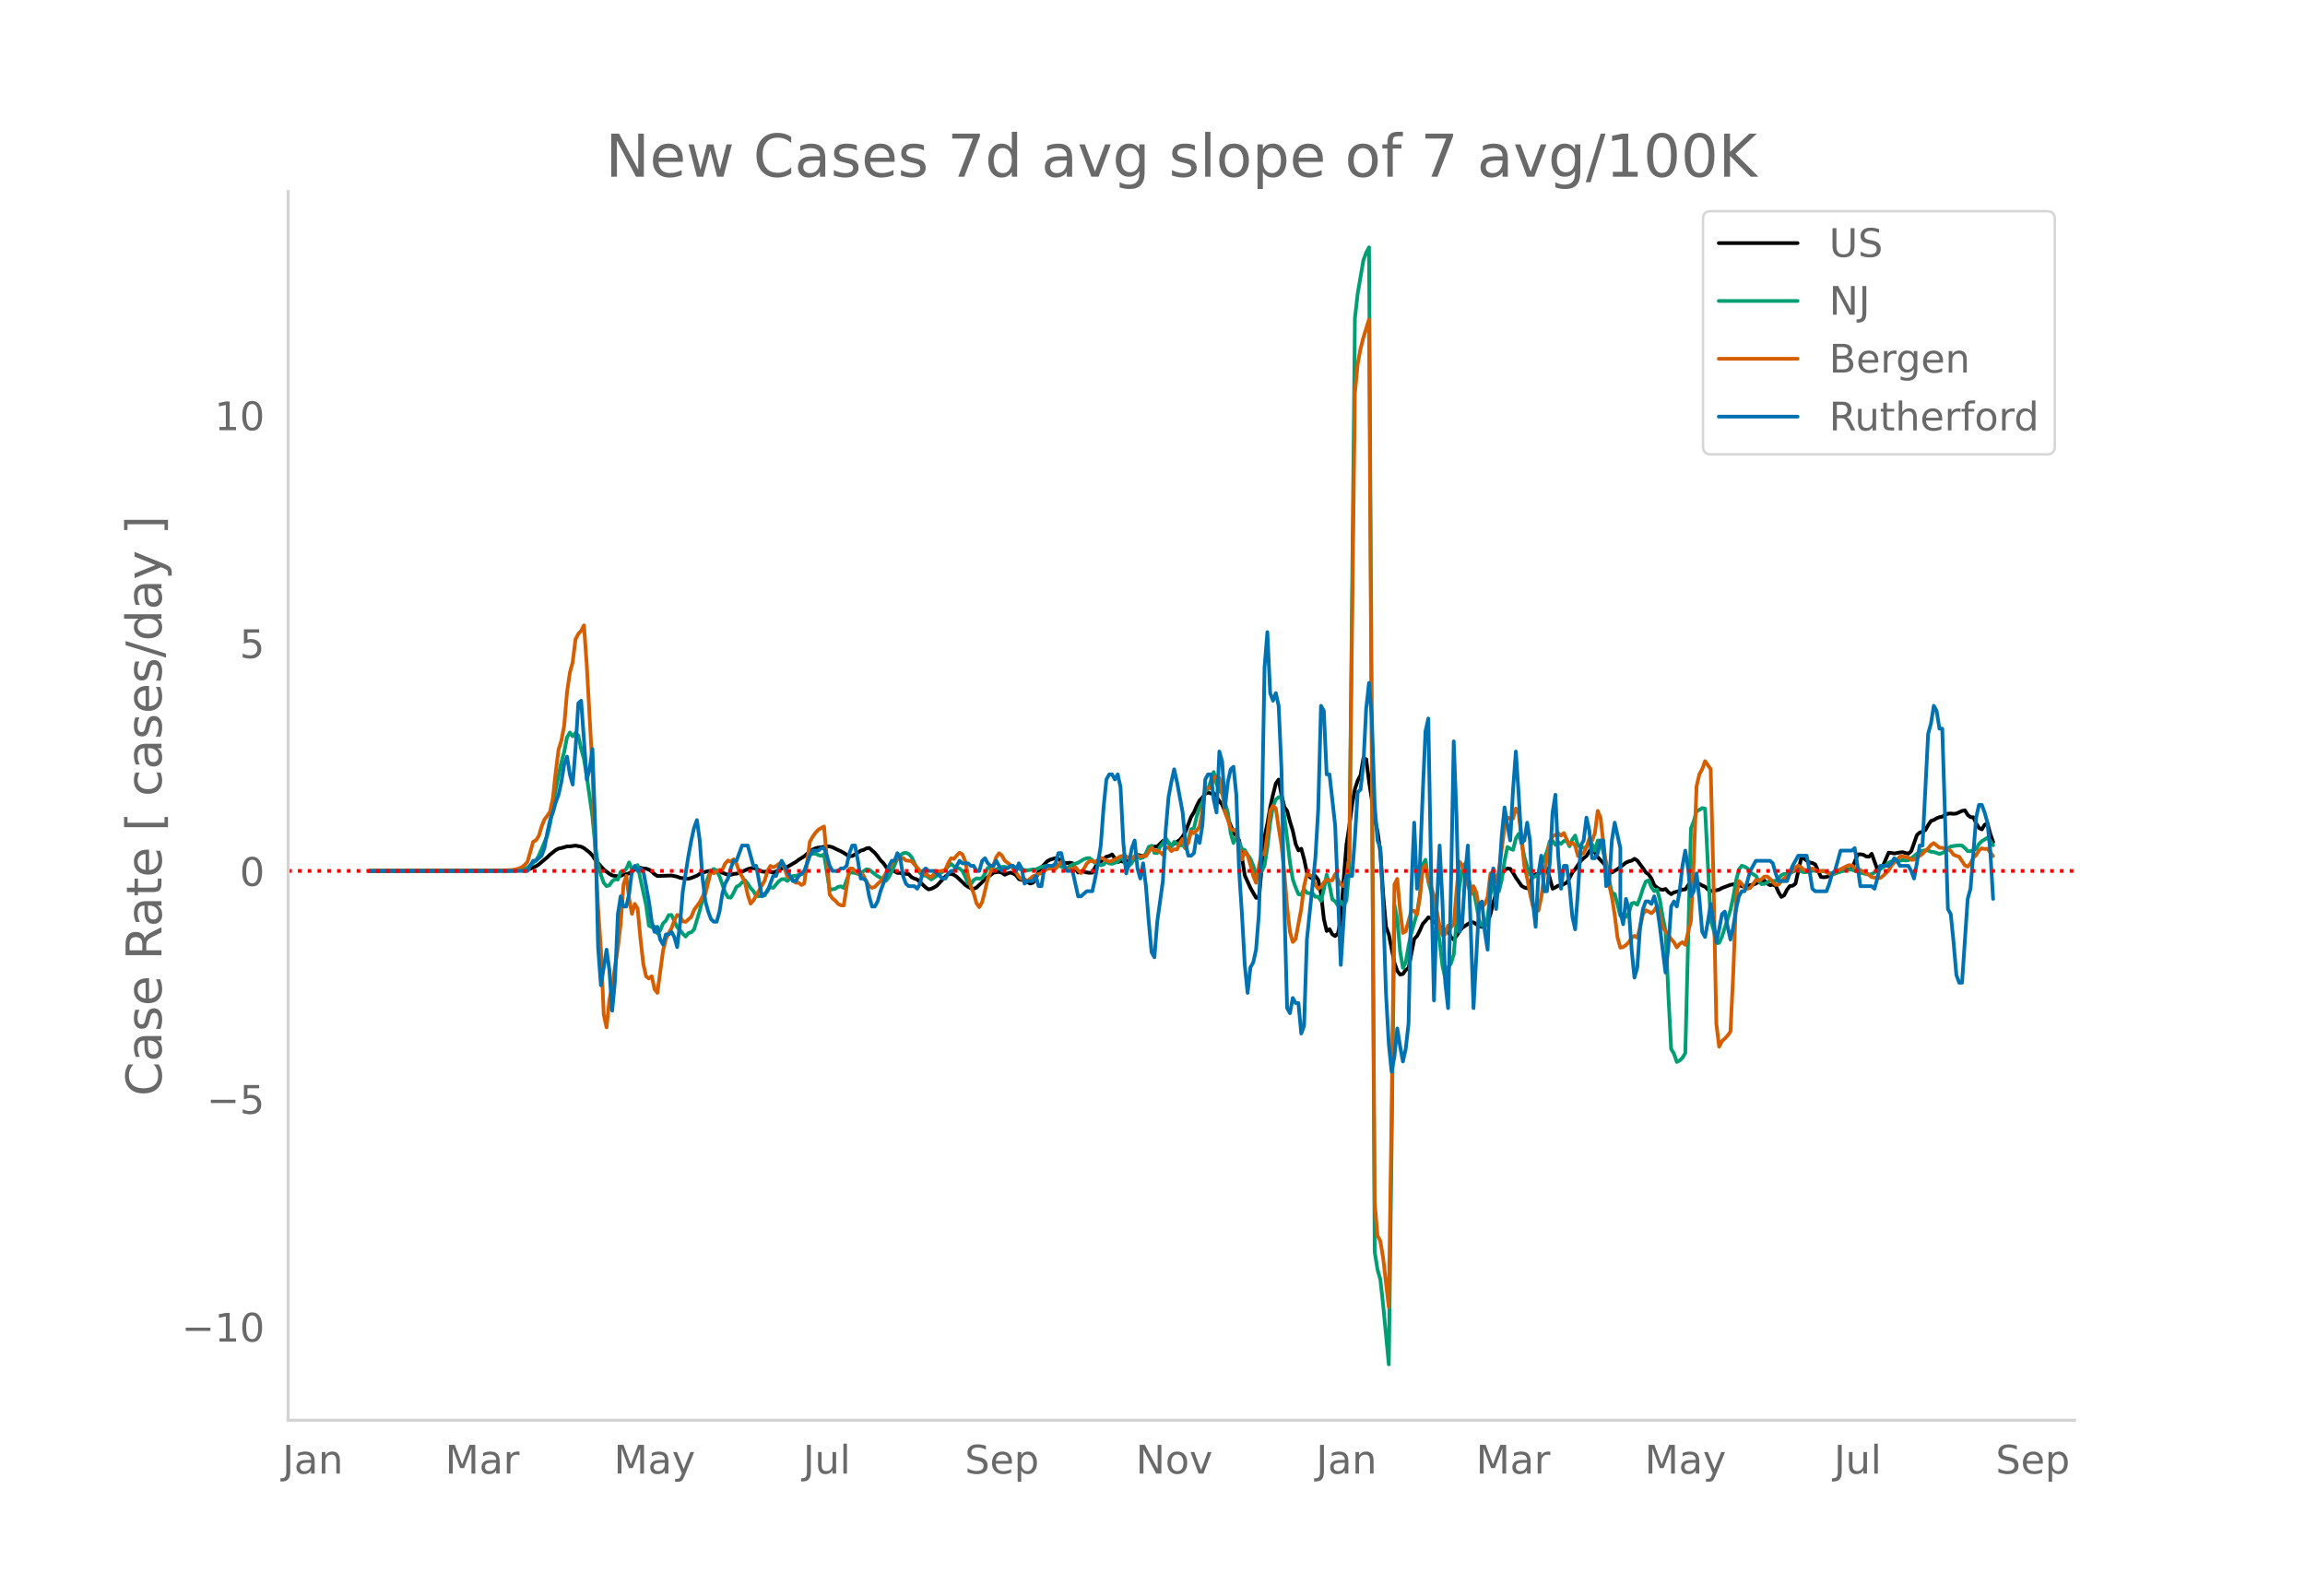 <svg height="864" viewBox="0 0 936 648" width="1248" xmlns="http://www.w3.org/2000/svg" xmlns:xlink="http://www.w3.org/1999/xlink"><defs><style>*{stroke-linecap:butt;stroke-linejoin:round}</style></defs><g id="figure_1"><path d="M0 648h936V0H0z" style="fill:#fff" id="patch_1"/><g id="axes_1"><path d="M117 576.72h725.4V77.76H117z" style="fill:none" id="patch_2"/><path clip-path="url(#p146f6f67d9)" d="m149.973 353.66 57.344-.134 5.734-.279 1.147-.165 1.147-.304 2.293-1.022 1.147-.722 3.441-2.917 1.147-1.11 2.294-1.803 1.147-.623 1.146-.21 2.294-.673 1.147.008 2.294-.334 2.294.452 1.146.566 2.294 1.772 1.147 1.24 1.147 1.798 3.44 3.867 2.294 1.778 1.147.644 2.294.364 1.147-.197 1.147-.532 1.147-.176 1.146-.335 1.147-.716 1.147-.951 1.147-.722 1.147.15 1.147.318 1.147.043 1.147.383 1.146.782 1.147 1.09 1.147.744 5.735-.216 2.293.468 1.147.48 2.294.307 1.147.055 1.147-.304 2.294-.933 1.146-.752 1.147-.497 2.294-.63 2.294.113 1.147-.123 1.147.265 3.44 1.32 1.147-.069 1.147-.328 1.147-.121 1.147-.294 3.44-1.55 1.147-.33 1.147-.08 1.147.266 2.294 1.12 1.147.13 1.146-.236 2.294.493 2.294-.826 1.147-.786 1.147-.46 1.147-.185 3.44-2.007 1.147-.873 2.294-1.447 2.294-1.979 1.146-.744 1.147-.544 1.147-.263 1.147-.105 2.294-.445 1.147.103 1.147.324 2.293 1.123 1.147.509 1.147.64 1.147.781 1.147.61 1.147-.14 1.147-.621 2.293-1.523 1.147-.3 1.147-.627 1.147-.177 2.294 2.008 1.147 1.41 1.147 1.598 1.146 1.112 1.147 1.667 1.147 1.24 1.147-.143 2.294 1.236 1.147.05 1.147.356 1.146-.015 1.147.139 1.147 1.226 1.147.554 1.147.366 3.44 3.244 1.147.798 1.147-.28 1.147-.545 1.147-.719 2.294-2.517 1.147-1.242 1.147-.82 1.146-.192 1.147.4 1.147.769 3.44 3.303 1.148.768 1.147.575 1.147.27 1.146-.523 2.294-2.2 1.147-1.22 3.44-2.593 1.148-.236 1.146-.122 1.147.36 1.147.805 1.147-.53 1.147-.348 1.147.372 1.147.686 1.147 1.575 1.146.358 1.147-.268 1.147 1.105 1.147.625 1.147-.345 1.147-1.715 1.147-2.786 1.147-1.75 2.293-2.421 1.147-.674 2.294-.664 1.147.332 1.147.906 1.147.633 1.146.172 1.147-.147 1.147.224 1.147 2.17 1.147 1.584 1.147-.365 1.147.026 1.147.309 1.146.143 1.147-.059 2.294-4.313 1.147-.19 1.147-1.105 1.147-.87 1.147-.298 1.147-.618 2.293 3.14 1.147-.474 1.147.294 2.294-.488 1.147.54 2.293-2.975 1.147.448 1.147.095 1.147-.238 1.147-1.613 1.147-1.924 2.294.007 2.293-2.294 1.147-.316 1.147 1.176 1.147 1.01 3.44-2.302 1.147-1.363 1.147-1.93 2.294-6.058 1.147-1.83 1.147-2.669 1.147-2.18 1.147-1.165 1.146-1.572 1.147-.409 1.147.35 1.147-.129 1.147 1.484 1.147 1.775 1.147 1.371 4.587 11.326 2.294 3.19 2.294 14.28 2.293 5.036 2.294 4.038 1.147-.14 2.294-24.7 1.147-5.372 1.147-6.634 1.147-5.137 1.146-4.485 1.147-1.558 1.147 6.288 1.147 4.813 1.147 1.66 1.147 4.371 1.147 3.682 1.147 5.325 1.146 2.617 1.147-.666 1.147 4.227 1.147 5.404 1.147 1.844 1.147.71 1.147-1.111 1.147 1.56 1.146 5.688 1.147 10.219 1.147 4.853 1.147-.752 1.147 2.109 1.147.704 1.147-1.103 1.147-5.75 1.146-16.011 1.147-14.29 1.147-7.44 1.147-8.792 1.147-6.325 1.147-3.476 1.147-2.165 1.147-6.847 1.146.416 1.147 9.068 2.294 14.894 1.147 5.332 1.147 8.272 1.147 17.523 1.147 12.916 1.146 3.15 2.294 11.624 1.147 3.175 1.147 1.463 1.147-.254 1.147-1.615 1.147-.762 2.293-11.838 1.147-1.2 1.147-2.234 1.147-2.651 1.147-1.237 1.147-1.42 1.147.323 1.147 1.682 1.146.285 2.294 2.675 1.147.167 1.147.309 1.147 2.576 1.147 1.015 1.147-1.548 1.146-1.779 1.147-1.483 3.44-2.275 1.148.105 2.294 1.498 1.146.322 1.147-.783 1.147-1.166 1.147-3.268 1.147-4.668 3.44-11.433 1.147-1.714 1.147-.703 1.147.152 1.147 1.646 1.147 1.913 2.294 3.332 1.147.69 1.146.322 1.147-1.957 1.147-3.056 1.147-.673 1.147-.28 1.147-.966 1.147-.584 1.147-.45 1.147 3.82 1.146 4.302 1.147-.548 1.147-.698 1.147-.055 2.294-1.154 1.147-1.91 1.147-2.213 1.146-1.37 2.294-3.383 1.147-1.083 1.147-.893 1.147-1.875 1.147-1.25 1.147 1.706 1.146 1.928 2.294 2.473 1.147 1.2 1.147 1.62 1.147.916 2.294-1.362 2.293-1.736 1.147-.923 1.147-.479 1.147-.293 1.147-.755 1.147.721 2.293 3.105 1.147 1.683 1.147.848 1.147 1.648 1.147 2.737 1.147.955 1.147.692 1.147.222 1.146-.359 1.147 1.293 1.147.812 1.147-.732 1.147-.252 2.294-.869 1.147-.088 1.147-1.69 1.146-1.368 2.294.452 1.147.402 1.147.64 1.147.503 1.147 1.112 1.147.69 1.146-.28 1.147-.086 1.147-.296 1.147-.632 3.44-1.304 2.294-.36 1.147.289 1.147.666 1.147.176 2.294-.676 1.147-.14 1.147-.474 1.146-.687 1.147-.515 1.147.01 1.147 1.19 1.147.678 1.147-.209 1.147.433 1.147 2.615 1.146 1.92 1.147-.636 1.147-2.272 1.147-1.493 1.147-.128 1.147-.86 2.294-10.197 1.146-.05 1.147.942 1.147.702 1.147.23 1.147.575 2.294 5.084 1.147.109 1.147-.098 2.293-.997 2.294-1.41 1.147-.362 2.294-.253 1.147-.06 1.146-.254 2.294-5.814 1.147-.069 1.147.184 1.147.682 1.147.131 1.147-1.19 2.293 6.344 1.147-.92 1.147-.595 2.294-5.284 1.147.106 1.147.224 2.293-.426 1.147-.103 1.147.353 1.147.217 1.147-.985 2.294-6.516 1.146-1.059 1.147-.332 1.147-.658 1.147-2.052 1.147-1.67 1.147-.388 1.147-.695 1.147-.445 1.146-.185 1.147-.773 1.147-.459 1.147-.057 1.147.11 1.147-.113 2.294-1.081 1.146-.204 1.147 1.857 1.147.912 1.147.063 1.147 2.507 1.147 1.804 1.147.583 1.147-1.89 1.147-.501 1.146 4.266 1.147 3.316h0" style="fill:none;stroke:#000;stroke-linecap:round;stroke-width:1.5" id="line2d_1"/><path clip-path="url(#p146f6f67d9)" d="m149.973 353.656 57.344-.097 3.44-.228 1.147-.185 1.147-.323 1.147-.485 3.44-2.912 1.147-1.964 3.441-8.102 1.147-4.85 1.147-7.466 1.147-6.573 2.293-10.99 1.147-4.163 1.147-5.855 1.147-2.039 1.147 1.567 1.147-1.358 1.147 1.05 1.147 5.42 1.146 4.142 1.147 7.086 2.294 16.33 1.147 12.11 1.147 7.222 1.147 4.224 1.147 3.27 1.146 1.337 1.147-.351 1.147-1.648 1.147-.827 1.147.17 1.147-3.159 1.147-.104 1.147-1.092 1.146-2.609 1.147 2.96 2.294-1.889 1.147 5.685 2.294 10.579 1.147 8.323 1.146.635 1.147-.212 1.147 2.755 1.147-1.293 1.147-2.761 1.147-1.123 1.147-2.236 1.147-.092 2.293 4.962 1.147 1.231 1.147 1.422 1.147 1.172 1.147-1.431 1.147-.304 1.147-1.17 2.293-7.672 1.147-4.477 1.147-5.848 1.147-3.357 1.147-2.538 1.147-.664 1.147.734 1.147 2.236 2.293 6.603 1.147 1.926 1.147.168 1.147-1.943 1.147-2.466 1.147-.604 1.147-1.188 1.146-.931 1.147 1.399 1.147 1.794 1.147 1.256 1.147 1.997 1.147.06 2.294-.27 1.146-2.341 1.147-1.06 1.147.307 2.294-2.683 1.147-.81 1.147-.11 1.147.795 1.146-.904 1.147-1.088 1.147-.085 2.294-.687 1.147-.268 2.294-7.976 2.293-.075 1.147.564 1.147.327 1.147-.642 2.294 14.335 1.147-.106 1.147-.234 1.146-.768 1.147-.208 1.147.672 2.294-6.208 1.147-.025 1.147.11 1.147.413 1.146-.32 2.294-1.57 1.147.189 2.294 1.777 1.147.849 1.147.605 1.146.891 1.147.353 1.147-1.58 1.147-2.198 2.294-5.193 1.147-1.282 1.147-.927 1.146-.19 1.147.496 1.147 1.212 2.294 4.864 1.147 1.639 1.147 1.06 1.147-.054 1.146.752 1.147.89 2.294-1.564 3.44-2.404 1.148-1.386 1.146-.96 1.147.943 1.147.625 1.147.3 1.147.945 1.147 2.3 1.147 2.824 1.147.317 1.147-1.716 1.146-.69 1.147.12 1.147-.278 1.147-1.722 1.147-2.362 1.147.176 1.147.9 3.44-1.486 1.147-.04 1.147.24 1.147-.381 1.147-.07 2.294 1.033 1.146.28 2.294.356 2.294-.417 1.147.032 2.294-1.027 2.293-.48 1.147.263 1.147-.123 1.147-.48 1.147.24 2.294.86 1.146.218 2.294-1.47 2.294-.737 2.294-1.401 1.147-.396 1.146-.082 1.147.869 1.147 1.131 1.147.153 1.147.757 1.147-.287 1.147-1.206 1.147.738 1.147.177 2.293-.84 1.147-1.733 1.147.812 1.147 2.532 1.147.058 1.147-1.174 1.147-2.474 1.146-.863 1.147 1.483 1.147-.38 1.147-1.718 1.147-2.54 1.147-.5 1.147 2.91 1.147.086 1.146-2.569 1.147-1.585 1.147-1.899 2.294 3.372 1.147-1.888 2.294 1.494 1.146-.333 1.147 1.535 1.147-3.485 1.147-4.339 1.147-.412 1.147-4.92 1.147-3.454 1.147-2.056 1.146-4.61 1.147-.773 2.294-7 1.147 4.747 1.147 2.842 1.147 1.006 2.293 7.842 1.147 8.355 1.147 4.027 1.147-2.554 1.147 2.092 1.147 2.94 1.147.338 1.147 2.005 1.146 1.578 1.147 2.789 1.147 3.552 2.294-1.252 1.147-2.398 1.147-7.415 1.147-10.011 1.147-6.556 1.146-2.77 1.147-.968 1.147.164 1.147 7.598 1.147 8.901 1.147 9.934 1.147 6.814 1.147 3.227 1.146 2.768 1.147.242 1.147-2.268 1.147 1.5 1.147.145 1.147-.074 1.147 1.52 1.147-.036 1.146 1.735 1.147-4.745 1.147-5.9 1.147 4.292 1.147 5.69 1.147.814 1.147 1.662 1.147-1.582 1.146 1.659 1.147-2.086 1.147-12.562 2.294-223.875 1.147-10.157 2.294-13.364 1.146-3.118 1.147-2.156 2.294 407.887 1.147 7.213 1.147 3.992 1.147 10.515 2.293 23.993 1.147-88.83 1.147-97.771 1.147 5.837 1.147 13.015 1.147 6.73 1.147-2.236 1.147-6.817 1.147-5.145 2.293-8.078 1.147-7.552 1.147-12.102 1.147-1.973 1.147 8.807 1.147 4.333 1.147 5.725 1.146 7.749 1.147 6.43 1.147 9.99 1.147 5.175 1.147-4.545 1.147-1.493 1.147-3.671 2.293-27.622 1.147-6.56 1.147-2.707 2.294 9.71 1.147 1.132 1.147 5.721 1.147 6.52 1.146 1.992 1.147.672 1.147-4.041 1.147-9.359 1.147-3.92 1.147 2.681 1.147.108 1.147-4.651 1.146-7.749 1.147-5.595 1.147.69 1.147.458 1.147-4.614 1.147-1.877 1.147 3.561 1.147 5.664 1.146 4.037 1.147 3.193 1.147 1.205 1.147-.461 1.147-1.093 1.147-3.597 2.294-5.24 1.147-4.273 1.146-.221 1.147 1.685 1.147-1.041 1.147.648 1.147-1.18 1.147-.074 1.147 2.228 1.147-2.783 1.146-1.577 1.147 4.122 1.147.33 1.147.54 1.147-.116 1.147-3.146 1.147 1.86 1.147 2.61 1.146-4.209 1.147.181 1.147 4.794 1.147 4.143 1.147 6.87 1.147 5.295 1.147.489 1.147 4.122 1.146 4.69 1.147-.232 1.147.712 1.147-1.541 1.147-3.908 1.147-.323 1.147.827 1.147-2.946 1.146-3.6 1.147-2.859 1.147-.506 1.147 2.753 1.147 1.631 1.147-.672 1.147 4.271 1.147 6.797 1.146 5.695 1.147 25.749 1.147 22.311 1.147 1.863 1.147 3.346 1.147-.579 1.147-1.094 1.147-1.922 2.293-91.214 1.147-2.928 1.147-4.117 1.147-.515 1.147-.727 1.147.23 2.294 45.332 1.146 3.793 1.147 5.56 1.147-.196 1.147-2.511 3.44-10.83 1.148-5.374 1.146-6.63 1.147-4.446 1.147-1.507 1.147.344 1.147.723 1.147 1.663 2.294 1.39 1.146 2.158 1.147 1.212 1.147-.124 1.147-.54 1.147-.778 2.294.143 1.147-.993 1.146-1.359 1.147-.518 1.147.14 1.147-.391 1.147-.64 1.147-.44 1.147-.272 1.147.548 1.146.377 2.294-.162 1.147-.436 1.147-.049 1.147.328 1.147-.168 1.147-.015 3.44 1.159 1.147-.052 1.147-.486 3.44-.989 1.148-.225 1.146.102 1.147.31 2.294.868 3.44.763 1.148-.213 2.293-1.322 1.147-.627 2.294-1.65 1.147-.995 1.147-.578 2.293-.013 2.294-.46 1.147.124 1.147-.115 1.147-.718 3.44-2.836 2.294-.493 1.147.1 1.147.518 1.147.115 2.294.787 1.146-.368 1.147-.663 1.147-1.13 1.147-.884 2.294-.353 1.147-.112 1.147.117 1.146.988 1.147 1.227 1.147.062 1.147-.368 1.147-.574 1.147-1.996 1.147-1.131 2.294-1.403 1.146 1.252 1.147 1.832h0" style="fill:none;stroke:#009e73;stroke-linecap:round;stroke-width:1.5" id="line2d_2"/><path clip-path="url(#p146f6f67d9)" d="m149.973 353.656 50.462-.1 4.588-.143 3.44-.162 2.294-.587 1.147-.527 1.147-.931 1.147-1.236 2.294-8.143 1.146-.607 1.147-1.742 1.147-3.829 1.147-2.896 1.147-1.459 1.147-1.721 1.147-5.55 1.147-10.533 1.147-9.095 1.146-3.646 1.147-6.158 1.147-13.45 1.147-7.96 1.147-4.233 1.147-9.358 1.147-2.188 1.147-1.236 1.146-2.228 1.147 16.245 2.294 41.91 1.147 33.846 1.147 22.727 1.147 16.812 1.147 26.535 1.146 5.185 1.147-11.201 1.147-5.651 2.294-15.435 1.147-9.925 1.147-15.78 1.147-3.544 1.146 9.378 1.147 6.057 1.147-4.052 1.147 1.904 1.147 12.154 1.147 10.25 1.147 5.104 1.147.89 1.146-.91 1.147 5.266 1.147 1.478 2.294-17.095 1.147-4.639 1.147-2.512 1.147-1.985 1.146-3.16 1.147-2.268 1.147.527 1.147 2.066 1.147.243 2.294-2.046 1.147-2.836 2.293-3.12 1.147-2.268 1.147-1.073 2.294-9.44 1.147 1.054 1.147-.79 1.147-.628 1.146.02 1.147-2.552 1.147-1.256 1.147.506 1.147-.992 1.147 1.762 1.147 3.282 1.147 1.944 1.146 2.248 1.147 5.145 1.147 3.606 1.147-1.276 4.588-8.102 1.146-3.87 1.147-2.065 1.147.587 1.147-.527 1.147-.85 1.147-.446 1.147 2.107 1.147 3.423 1.146.527 1.147.83 1.147 1.175 1.147-.02 1.147.931 1.147-.587 2.294-16.995 1.146-2.025 1.147-1.6 1.147-1.236 2.294-1.296 1.147 12.66 1.147 14.908 1.147 1.64 1.147.892 1.146 1.336 1.147.568 1.147.06 2.294-14.887 1.147-.163 1.147 1.054 1.147.85 1.146-.06 1.147 1.053 1.147 2.512 1.147 1.782 1.147.71 1.147-.386 1.147-1.215 1.147-1.033 1.146-1.479 1.147-2.106 1.147-1.844 2.294-3.18 1.147-.445 1.147-.142 1.147-.304 1.146 1.013 2.294.263 4.588 5.287 1.147-.122 1.146.892 1.147.465 1.147-1.336 1.147-.932 2.294-.345 1.147-.486 1.147-2.633 1.146-1.985 1.147.284 1.147-1.357 1.147-1.135 1.147.669 1.147 2.754 1.147 5.834 1.147 4.517 1.147 2.633 1.146 4.132 1.147 1.56 1.147-2.046 1.147-4.497 1.147-5.003 2.294-5.428 1.147-3.342 1.146-1.58 1.147.952 1.147 2.046 2.294 1.742 1.147 1.742 1.147 1.276 1.147 1.843 1.146.87 1.147.203 1.147.628 2.294-1.964 1.147-.365 1.147-.587 1.147-.243 2.293-1.803 2.294-.203 1.147.142 2.294-2.816 2.293 2.877 1.147.324 1.147-.365 1.147-.648 1.147 1.337 1.147 1.094 1.147-1.742 1.147-2.066 1.146-1.074h1.147l1.147.365 2.294-1.742 1.147.445 1.147.73 1.147.384 1.147-.303 2.293-1.155 1.147-.668 1.147-.203 1.147.182 1.147.79 1.147.284 1.147-1.215h1.146l1.147.303 1.147-.344 1.147.162 1.147-1.944 1.147-1.459 1.147 1.175 1.147-.081 1.146.648 1.147 1.053 1.147-2.775 1.147-.222 1.147 1.539 1.147-.75 1.147.061 1.147-2.592 1.146-1.702 1.147 3.646 1.147-2.066 1.147-4.618 1.147.729 1.147-1.074 1.147-1.62 1.147-6.421 1.146-9.52 1.147.263 1.147.122 1.147-4.193 1.147-.588 1.147.628 1.147 5.348 1.147 8.487 1.146 2.977 1.147 3.788 1.147.648 1.147-.263 1.147 6.907 1.147 5.186 1.147-3.2 1.147 1.437 1.146 3.95 1.147 4.457 1.147 2.815 1.147-6.684 1.147-5.368 1.147.608 1.147-8.001 1.147-9.763 1.147-2.006 1.146.993 1.147 7.88 1.147 7.048 1.147 11.262 1.147 13.794 1.147 10.189 1.147 4.091 1.147-1.195 2.293-12.194 1.147-9.236 1.147-4.922 1.147.385 1.147.648 1.147 3.423 1.147 1.499 1.146-.77 1.147-1.762 1.147-1.215 1.147.405 1.147-.122 1.147-2.511 2.294 4.294 1.146.587 1.147-3.605 1.147-8.265 2.294-188.214 1.147-12.052 1.147-6.037 1.147-4.517 2.293-7.393 2.294 358.382 1.147 13.632 1.147 2.167 1.147 6.907 2.293 19.912 1.147-78.713 1.147-92.832 1.147-2.309 1.147 12.74 1.147 9.217 1.147-.648 2.294-8.426 1.146.141 1.147 1.439 1.147-6.705 1.147-11.708 1.147-1.701 1.147 6.42 1.147 2.432 1.147 3.727 2.293 12.274 1.147 3.667 1.147-.426 1.147-3.443 1.147.668 1.147-1.235 1.147-13.51 1.146-11.931 1.147 1.458 1.147 3.727 2.294 8.143 1.147-3.363 1.147 2.553 1.147 6.522 1.146-.75 1.147-.992 1.147-2.836 1.147-9.58 1.147-.831 1.147 4.193 1.147-4.538 2.293-17.642 1.147-4.031 1.147.608 1.147-.102 1.147-4.091 1.147 1.884 1.147 9.864 1.147 11.627 1.146 4.76 1.147 6.32 1.147 5.063 1.147 1.904 1.147.02 1.147-5.367 1.147-8.953 1.147-7.373 1.147-5.47 1.146-3.017 2.294-1.236 1.147.973 1.147-1.054 1.147 2.552 1.147 2.168 1.147-.83 1.146 1.194 1.147 4.254 2.294-1.215 1.147-2.33 1.147-3.463 1.147.75 1.147-3.1 1.146-8.973 1.147 2.795 1.147 10.513 1.147 8.993 1.147 7.637 1.147 4.84 1.147 7.394 1.147 9.216 1.146 4.132 1.147-.202 1.147-.851 1.147-1.134 1.147-1.783 1.147-.79 1.147.73 1.147-4.214 1.146-5.307 1.147-1.64 1.147.547 1.147.688 1.147-1.033 1.147-1.944 1.147 3.646 1.147 5.205 1.146 1.378 2.294 3.22 1.147 1.297 1.147 2.106 1.147-1.438 1.147-.668 1.147 1.053 1.147-5.246 1.146-4.477 1.147-24.468 1.147-30.181 1.147-4.922 1.147-2.046 1.147-3.241 2.294 3.22 1.146 45.798 1.147 57.628 1.147 9.297 1.147-2.289 1.147-.993 1.147-1.276 1.147-1.54 1.147-23.941 1.146-30.343 1.147-6.907 1.147 1.134 1.147 1.438 1.147.567 1.147-.303 2.294-3.16 1.146.06 1.147-.384 1.147-1.135 1.147-.04 1.147.932 1.147 1.397 1.147 1.094 1.147-.121 1.146-1.358 1.147-1.174 1.147-.83 1.147-.993 2.294-2.573 1.147-.83 1.147.729 1.146 1.013 1.147.08 1.147-.364 1.147-.243 1.147.486 1.147.628 2.294-.182 1.147.506 1.146.77 1.147.202 1.147-.952 1.147-.729 1.147-.405 2.294-1.195 1.147-.486 1.146.101 1.147 1.053 1.147.649 1.147.141 2.294 1.317 1.147.648 1.147.932 1.146.223 1.147-.02 1.147.202 1.147-.85 2.294-2.229 1.147-1.944 1.147-1.317 1.146-1.053 1.147-1.317 1.147-.101 2.294.506 1.147.891 1.147-.06 1.147-.973 1.146-.587 1.147-.81 1.147-1.195 1.147-1.013 1.147-1.398 1.147-.75 2.294 1.864 1.146.04 1.147.467 1.147.202 1.147.567 1.147 1.6 2.294.81 2.293 3.485 1.147.506 1.147-1.235 1.147-2.41 1.147-1.014 1.147-1.904 1.147-.87 1.147.283 1.147-.121 2.293 2.977h0" style="fill:none;stroke:#d55e00;stroke-linecap:round;stroke-width:1.5" id="line2d_3"/><path clip-path="url(#p146f6f67d9)" d="M149.973 353.656h64.225l2.294-4.126h1.146l2.294-2.063 1.147-3.095 1.147-6.19 1.147-5.159 1.147-3.094 1.147-4.127 1.147-3.095 1.146-5.158 1.147-7.222 1.147-3.095 1.147 7.222 1.147 4.126 1.147-14.443 1.147-18.57 1.147-1.031 2.293 31.981 1.147-4.126 1.147-8.254 1.147 31.981 1.147 48.488 1.147 15.475 2.293-14.443 1.147 8.253 1.147 16.506 1.147-12.38 1.147-26.822 1.147-7.222 1.147 4.127h1.147l1.146-5.159 1.147-9.285 1.147-2.063 1.147 2.063 1.147-1.031 1.147 1.031 2.294 12.38 1.146 8.253 1.147 4.127 1.147-2.063 1.147 5.158 1.147 2.063 1.147-4.126h1.147l1.147-1.032 1.146 2.063 1.147 4.127 1.147-9.285 1.147-13.411 2.294-14.443 1.147-6.19 1.147-5.159 1.147-3.095 1.146 8.254 1.147 15.474 1.147 9.285 1.147 4.127 1.147 3.095 1.147 1.031h1.147l1.147-4.126 1.146-7.222 1.147-4.126 1.147-2.064 1.147-4.126 1.147-3.095h1.147l2.294-6.19h2.293l2.294 8.253h1.147l2.294 12.38 2.293-2.063 2.294-6.19h1.147l2.294-6.19 4.587 8.253h1.147l1.147-2.063 2.294-2.064 2.294-6.19 1.146-2.063h2.294l1.147-1.031h1.147l1.147 3.095 1.147 4.126 1.147 2.063h2.293l1.147-1.031h1.147l1.147-1.032 1.147-5.158 1.147-3.095h1.147l1.147 6.19 1.146 7.221h1.147l1.147 1.032 1.147 6.19 1.147 4.127h1.147l1.147-2.064 1.147-4.126 2.293-6.19 1.147-4.127 1.147-2.063h1.147l1.147-3.095 1.147 2.063 1.147 7.222 1.146 3.095 1.147 1.031h2.294l1.147 1.032 1.147-2.063 1.147-5.159 1.147-1.031 1.146 1.031h2.294l3.44 3.095h1.148l1.147-2.063 1.146-1.032h1.147l2.294-4.126 1.147 1.032h2.294l1.147 1.031h1.147l1.146 2.063h1.147l1.147-4.126 1.147-1.032 1.147 2.064 1.147 1.031h1.147l1.147-2.063 2.293 4.126 1.147-1.031h1.147l1.147-1.032h1.147l1.147 2.063 1.147-3.094 1.146 2.063 1.147 6.19 1.147-1.032h2.294l1.147-2.063 1.147 4.126h1.147l1.146-7.221 1.147-1.032h2.294l1.147-1.031 1.147-4.127h1.147l1.147 5.158 1.146 2.063h2.294l2.294 10.317h1.147l2.294-2.063h2.293l1.147-5.159 1.147-6.19 1.147-7.221 1.147-15.475 1.147-11.348 1.147-2.063h1.147l1.146 2.063 1.147-2.063 1.147 5.158 1.147 22.696 1.147 12.38 1.147-4.126 1.147-6.19 1.147-3.095 1.146 11.348 1.147 4.126 1.147-6.19 1.147 9.285 1.147 14.443 1.147 12.38 1.147 2.064 1.147-14.444 2.293-16.506 1.147-20.633 1.147-13.411 1.147-6.19 1.147-5.158 1.147 5.158 2.293 12.38 1.147 12.38 1.147 5.158h1.147l1.147-1.032 1.147-7.222 1.147 3.095 1.147-7.221 1.146-18.57 1.147-2.063h1.147l1.147 10.316 1.147 5.159 1.147-24.76 1.147 4.127 1.147 18.57 1.146-10.317 1.147-5.158 1.147-1.032 1.147 11.348 1.147 30.95 1.147 17.538 1.147 20.633 1.147 11.348 1.146-10.317 1.147-2.063 1.147-5.158 1.147-14.443 1.147-36.108 1.147-63.962 1.147-14.444 1.147 24.76 1.147 3.095 1.146-3.095 1.147 5.158 1.147 25.792 1.147 54.677 1.147 42.298 1.147 2.063 1.147-6.19 1.147 2.063h1.146l1.147 12.38 1.147-3.095 1.147-35.076 3.44-33.013 1.148-19.601 1.146-42.298 1.147 2.064 1.147 25.79h1.147l2.294 20.634 2.294 56.74 2.293-36.107h2.294l1.147-15.475 1.147-18.57 1.147-1.031 1.147-10.317 1.146-22.696 1.147-10.317 1.147 14.444 1.147 35.076 1.147 14.443 1.147 3.095 1.147 23.728 1.147 35.076 1.146 20.633 1.147 11.348 1.147-6.19 1.147-11.348 1.147 7.221 1.147 6.19 1.147-5.158 1.147-10.317 1.147-54.677 1.146-26.823 1.147 26.823 1.147-9.285 1.147-28.886 1.147-25.791 1.147-5.158 1.147 63.962 1.147 50.55 1.146-38.17 1.147-24.76 1.147 22.696 1.147 33.013 1.147 10.317 1.147-48.488 1.147-59.836 1.147 30.95 1.146 46.424 1.147-3.095 1.147-19.601 1.147-12.38 2.294 66.026 2.294-42.298 1.146-1.032 1.147 12.38 1.147 7.222 1.147-27.855 1.147-5.158 1.147 16.506 1.147-12.38 1.147-17.538 1.146-11.348 1.147 7.222 1.147 6.19 1.147-20.633 1.147-15.475 1.147 17.538 1.147 19.601 1.147-1.031 1.146-7.222 1.147 7.222 1.147 24.76 1.147 10.316 1.147-21.665 1.147-7.221 1.147 14.443h1.147l1.147-11.348 1.146-20.633 1.147-7.222 1.147 24.76 1.147 13.411 1.147-9.285h1.147l1.147 8.253 1.147 12.38 1.146 5.158 1.147-15.474 1.147-18.57 1.147-2.063 1.147-9.285 1.147 5.158 1.147 11.348h1.147l1.146-2.063 1.147-5.158h1.147l1.147 18.57 1.147-1.032 1.147-17.538 1.147-7.222 2.293 10.317v25.79l1.147 5.16 1.147-10.317 1.147 4.126 1.147 16.507 1.147 11.348 1.147-4.127 1.147-16.506 1.146-7.222 1.147-3.095h1.147l1.147 1.032 1.147-3.095 1.147 4.127 1.147 8.253 2.293 18.57 1.147-10.317 1.147-16.506 1.147-2.064 1.147 2.064 1.147-6.19 1.147-10.317 1.147-6.19 1.147 7.222 1.146 11.348 1.147-2.063 1.147-7.222 1.147 10.317 1.147 13.411 1.147 2.063 1.147-6.19 1.147-7.221 1.146 7.221 1.147 8.254 1.147-5.159 1.147-6.19 1.147-1.031 1.147 6.19 1.147 5.158 1.147-5.158 1.146-7.222 1.147-5.158 1.147-2.063h1.147l2.294-8.254 2.294-4.126h5.734l1.147 1.032 1.147 4.126 1.147 3.095h3.44l2.294-6.19 2.294-4.126h3.44l1.147 6.19 1.147 7.221 1.147 1.032h4.588l1.146-3.095 1.147-4.127 1.147-1.032 2.294-8.253h4.587l1.147-1.031 1.147 7.221 1.147 8.253h4.588l1.146 1.032 1.147-4.127 1.147-5.158h3.44l1.148-1.031 1.147-2.064 1.146 1.032 1.147 2.063h3.44l1.148 2.063 1.147 3.095 1.147-6.19 1.146-7.221h1.147l2.294-45.393 1.147-4.126 1.147-7.222 1.147 2.064 1.147 7.221h1.146l2.294 73.247 1.147 2.064 1.147 11.348 1.147 13.411 1.147 3.095h1.147l2.293-34.044 1.147-4.127 2.294-28.886 1.147-5.158h1.147l1.147 3.095 1.147 4.126 1.146 11.348 1.147 19.602h0" style="fill:none;stroke:#0072b2;stroke-linecap:round;stroke-width:1.5" id="line2d_4"/><path clip-path="url(#p146f6f67d9)" d="M117 353.656h725.4" style="fill:none;stroke:red;stroke-dasharray:1.5,2.475;stroke-dashoffset:0;stroke-width:1.5" id="line2d_5"/><path d="M117 576.72V77.76" style="fill:none;stroke:#d3d3d3;stroke-linecap:square;stroke-linejoin:miter;stroke-width:1.25" id="patch_3"/><path d="M117 576.72h725.4" style="fill:none;stroke:#d3d3d3;stroke-linecap:square;stroke-linejoin:miter;stroke-width:1.25" id="patch_4"/><g id="matplotlib.axis_1"><g id="xtick_1"><g style="fill:#696969" transform="matrix(.16 0 0 -.16 114.703 598.378)" id="text_1"><defs><path d="M9.813 72.906h9.859V5.078q0-13.187-5-19.14-5-5.954-16.094-5.954h-3.75v8.297h3.078q6.531 0 9.219 3.672Q9.813-4.39 9.813 5.078z" id="DejaVuSans-74"/><path d="M34.281 27.484q-10.89 0-15.093-2.484-4.204-2.484-4.204-8.5 0-4.781 3.157-7.594 3.156-2.797 8.562-2.797 7.485 0 12 5.297 4.516 5.297 4.516 14.078v2zm17.922 3.72V0H43.22v8.297Q40.14 3.328 35.547.953q-4.594-2.375-11.234-2.375-8.391 0-13.36 4.719Q6 8.016 6 15.922q0 9.219 6.172 13.906 6.187 4.688 18.437 4.688h12.61v.89q0 6.203-4.078 9.594-4.078 3.39-11.453 3.39-4.688 0-9.141-1.124-4.438-1.125-8.531-3.375v8.312q4.921 1.906 9.562 2.844 4.64.953 9.031.953 11.875 0 17.735-6.156 5.86-6.14 5.86-18.64z" id="DejaVuSans-97"/><path d="M54.89 33.016V0h-8.984v32.719q0 7.765-3.031 11.61-3.031 3.858-9.078 3.858-7.281 0-11.484-4.64-4.204-4.625-4.204-12.64V0H9.08v54.688h9.03v-8.5q3.235 4.937 7.594 7.374Q30.078 56 35.797 56q9.422 0 14.25-5.828 4.844-5.828 4.844-17.156z" id="DejaVuSans-110"/></defs><use xlink:href="#DejaVuSans-74"/><use x="29.492" xlink:href="#DejaVuSans-97"/><use x="90.771" xlink:href="#DejaVuSans-110"/></g></g><g id="xtick_2"><g style="fill:#696969" transform="matrix(.16 0 0 -.16 180.754 598.378)" id="text_2"><defs><path d="M9.813 72.906h14.703l18.593-49.61 18.703 49.61h14.704V0H66.89v64.016l-18.797-50h-9.907l-18.796 50V0H9.813z" id="DejaVuSans-77"/><path d="M41.11 46.297q-1.516.875-3.297 1.281Q36.03 48 33.89 48q-7.625 0-11.703-4.953-4.079-4.953-4.079-14.234V0H9.08v54.688h9.03v-8.5q2.844 4.984 7.375 7.39Q30.031 56 36.531 56q.922 0 2.047-.125 1.125-.11 2.484-.36z" id="DejaVuSans-114"/></defs><use xlink:href="#DejaVuSans-77"/><use x="86.279" xlink:href="#DejaVuSans-97"/><use x="147.559" xlink:href="#DejaVuSans-114"/></g></g><g id="xtick_3"><g style="fill:#696969" transform="matrix(.16 0 0 -.16 249.267 598.378)" id="text_3"><defs><path d="M32.172-5.078q-3.797-9.766-7.422-12.735-3.61-2.984-9.656-2.984H7.906v7.516h5.282q3.703 0 5.75 1.765Q21-9.766 23.483-3.219l1.61 4.094-22.11 53.813H12.5l17.094-42.766 17.093 42.766h9.516z" id="DejaVuSans-121"/></defs><use xlink:href="#DejaVuSans-77"/><use x="86.279" xlink:href="#DejaVuSans-97"/><use x="147.559" xlink:href="#DejaVuSans-121"/></g></g><g id="xtick_4"><g style="fill:#696969" transform="matrix(.16 0 0 -.16 326.114 598.378)" id="text_4"><defs><path d="M8.5 21.578v33.11h8.984V21.922q0-7.766 3.016-11.656 3.031-3.875 9.094-3.875 7.265 0 11.484 4.64 4.234 4.64 4.234 12.656v31h8.985V0h-8.984v8.406Q42.047 3.422 37.718 1q-4.313-2.422-10.032-2.422-9.421 0-14.312 5.86Q8.5 10.296 8.5 21.578zM31.11 56z" id="DejaVuSans-117"/><path d="M9.422 75.984h8.984V0H9.422z" id="DejaVuSans-108"/></defs><use xlink:href="#DejaVuSans-74"/><use x="29.492" xlink:href="#DejaVuSans-117"/><use x="92.871" xlink:href="#DejaVuSans-108"/></g></g><g id="xtick_5"><g style="fill:#696969" transform="matrix(.16 0 0 -.16 391.793 598.378)" id="text_5"><defs><path d="M53.516 70.516V60.89q-5.61 2.687-10.594 4-4.984 1.328-9.625 1.328-8.047 0-12.422-3.125t-4.375-8.89q0-4.845 2.906-7.313 2.907-2.453 11.016-3.97l5.953-1.218q11.031-2.11 16.281-7.406 5.25-5.297 5.25-14.172 0-10.61-7.11-16.078-7.093-5.469-20.812-5.469-5.172 0-11.015 1.172Q13.14.922 6.89 3.219v10.156q6-3.36 11.765-5.078 5.766-1.703 11.328-1.703 8.438 0 13.032 3.312 4.593 3.328 4.593 9.485 0 5.359-3.297 8.39-3.296 3.032-10.812 4.547L27.484 33.5q-11.03 2.188-15.968 6.875-4.922 4.688-4.922 13.047 0 9.672 6.812 15.234 6.813 5.563 18.766 5.563 5.14 0 10.453-.938 5.328-.922 10.89-2.765z" id="DejaVuSans-83"/><path d="M56.203 29.594v-4.39H14.891q.593-9.282 5.593-14.142 5-4.859 13.938-4.859 5.172 0 10.031 1.266 4.86 1.265 9.656 3.812v-8.5Q49.266.734 44.187-.344 39.11-1.422 33.892-1.422q-13.094 0-20.735 7.61-7.64 7.625-7.64 20.625 0 13.421 7.25 21.296Q20.016 56 32.328 56q11.031 0 17.453-7.11 6.422-7.093 6.422-19.296zm-8.984 2.64q-.094 7.36-4.125 11.75-4.032 4.407-10.672 4.407-7.516 0-12.031-4.25-4.516-4.25-5.203-11.97z" id="DejaVuSans-101"/><path d="M18.11 8.203v-29H9.077v75.484h9.031v-8.296q2.844 4.875 7.157 7.234Q29.594 56 35.594 56q9.968 0 16.187-7.906 6.235-7.907 6.235-20.797T51.78 6.484q-6.218-7.906-16.187-7.906-6 0-10.328 2.375-4.313 2.375-7.157 7.25zm30.578 19.094q0 9.906-4.079 15.547-4.078 5.64-11.203 5.64-7.14 0-11.218-5.64-4.079-5.64-4.079-15.547 0-9.906 4.078-15.547 4.079-5.64 11.22-5.64 7.124 0 11.202 5.64t4.078 15.547z" id="DejaVuSans-112"/></defs><use xlink:href="#DejaVuSans-83"/><use x="63.477" xlink:href="#DejaVuSans-101"/><use x="125" xlink:href="#DejaVuSans-112"/></g></g><g id="xtick_6"><g style="fill:#696969" transform="matrix(.16 0 0 -.16 461.218 598.378)" id="text_6"><defs><path d="M9.813 72.906h13.28l32.329-60.984v60.984h9.562V0h-13.28L19.39 60.984V0H9.813z" id="DejaVuSans-78"/><path d="M30.61 48.39q-7.22 0-11.422-5.64-4.204-5.64-4.204-15.453 0-9.813 4.172-15.453 4.188-5.64 11.453-5.64 7.188 0 11.375 5.655 4.203 5.672 4.203 15.438 0 9.719-4.203 15.406-4.187 5.688-11.375 5.688zm0 7.61q11.718 0 18.406-7.625 6.703-7.61 6.703-21.078 0-13.422-6.703-21.078-6.688-7.64-18.407-7.64-11.765 0-18.437 7.64-6.656 7.656-6.656 21.078 0 13.469 6.656 21.078Q18.844 56 30.609 56z" id="DejaVuSans-111"/><path d="M2.984 54.688H12.5L29.594 8.797l17.093 45.89h9.516L35.687 0H23.485z" id="DejaVuSans-118"/></defs><use xlink:href="#DejaVuSans-78"/><use x="74.805" xlink:href="#DejaVuSans-111"/><use x="135.986" xlink:href="#DejaVuSans-118"/></g></g><g id="xtick_7"><g style="fill:#696969" transform="matrix(.16 0 0 -.16 534.46 598.378)" id="text_7"><use xlink:href="#DejaVuSans-74"/><use x="29.492" xlink:href="#DejaVuSans-97"/><use x="90.771" xlink:href="#DejaVuSans-110"/></g></g><g id="xtick_8"><g style="fill:#696969" transform="matrix(.16 0 0 -.16 599.364 598.378)" id="text_8"><use xlink:href="#DejaVuSans-77"/><use x="86.279" xlink:href="#DejaVuSans-97"/><use x="147.559" xlink:href="#DejaVuSans-114"/></g></g><g id="xtick_9"><g style="fill:#696969" transform="matrix(.16 0 0 -.16 667.878 598.378)" id="text_9"><use xlink:href="#DejaVuSans-77"/><use x="86.279" xlink:href="#DejaVuSans-97"/><use x="147.559" xlink:href="#DejaVuSans-121"/></g></g><g id="xtick_10"><g style="fill:#696969" transform="matrix(.16 0 0 -.16 744.725 598.378)" id="text_10"><use xlink:href="#DejaVuSans-74"/><use x="29.492" xlink:href="#DejaVuSans-117"/><use x="92.871" xlink:href="#DejaVuSans-108"/></g></g><g id="xtick_11"><g style="fill:#696969" transform="matrix(.16 0 0 -.16 810.404 598.378)" id="text_11"><use xlink:href="#DejaVuSans-83"/><use x="63.477" xlink:href="#DejaVuSans-101"/><use x="125" xlink:href="#DejaVuSans-112"/></g></g></g><g id="matplotlib.axis_2"><g id="ytick_1"><g style="fill:#696969" transform="matrix(.16 0 0 -.16 73.733 544.782)" id="text_12"><defs><path d="M10.594 35.5h62.593v-8.297H10.594z" id="DejaVuSans-8722"/><path d="M12.406 8.297h16.11v55.625l-17.532-3.516v8.985l17.438 3.515h9.86V8.296H54.39V0H12.406z" id="DejaVuSans-49"/><path d="M31.781 66.406q-7.61 0-11.453-7.5Q16.5 51.422 16.5 36.375q0-14.984 3.828-22.484 3.844-7.5 11.453-7.5 7.672 0 11.5 7.5 3.844 7.5 3.844 22.484 0 15.047-3.844 22.531-3.828 7.5-11.5 7.5zm0 7.813q12.266 0 18.735-9.703 6.468-9.688 6.468-28.141 0-18.406-6.468-28.11-6.47-9.687-18.735-9.687-12.25 0-18.718 9.688-6.47 9.703-6.47 28.109 0 18.453 6.47 28.14Q19.53 74.22 31.78 74.22z" id="DejaVuSans-48"/></defs><use xlink:href="#DejaVuSans-8722"/><use x="83.789" xlink:href="#DejaVuSans-49"/><use x="147.412" xlink:href="#DejaVuSans-48"/></g></g><g id="ytick_2"><g style="fill:#696969" transform="matrix(.16 0 0 -.16 83.912 452.258)" id="text_13"><defs><path d="M10.797 72.906h38.719v-8.312H19.828v-17.86q2.14.735 4.281 1.094 2.157.36 4.313.36 12.203 0 19.328-6.688 7.14-6.688 7.14-18.11 0-11.765-7.328-18.296-7.328-6.516-20.656-6.516-4.593 0-9.36.781-4.75.782-9.827 2.344v9.922q4.39-2.39 9.078-3.563 4.687-1.171 9.906-1.171 8.453 0 13.375 4.437 4.938 4.438 4.938 12.063 0 7.609-4.938 12.047-4.922 4.453-13.375 4.453-3.953 0-7.89-.875-3.922-.875-8.016-2.735z" id="DejaVuSans-53"/></defs><use xlink:href="#DejaVuSans-8722"/><use x="83.789" xlink:href="#DejaVuSans-53"/></g></g><g id="ytick_3"><use xlink:href="#DejaVuSans-48" style="fill:#696969" transform="matrix(.16 0 0 -.16 97.32 359.735)" id="text_14"/></g><g id="ytick_4"><use xlink:href="#DejaVuSans-53" style="fill:#696969" transform="matrix(.16 0 0 -.16 97.32 267.212)" id="text_15"/></g><g id="ytick_5"><g style="fill:#696969" transform="matrix(.16 0 0 -.16 87.14 174.689)" id="text_16"><use xlink:href="#DejaVuSans-49"/><use x="63.623" xlink:href="#DejaVuSans-48"/></g></g><g style="fill:#696969" transform="matrix(0 -.2 -.2 0 65.573 445.117)" id="text_17"><defs><path d="M64.406 67.281v-10.39q-4.984 4.64-10.625 6.922-5.64 2.296-11.984 2.296-12.5 0-19.14-7.64-6.641-7.64-6.641-22.094 0-14.406 6.64-22.047 6.64-7.64 19.14-7.64 6.345 0 11.985 2.296 5.64 2.297 10.625 6.938V5.609Q59.234 2.094 53.437.33q-5.78-1.75-12.218-1.75-16.563 0-26.094 10.124-9.516 10.14-9.516 27.672 0 17.578 9.516 27.703 9.531 10.14 26.094 10.14 6.531 0 12.312-1.734 5.797-1.734 10.875-5.203z" id="DejaVuSans-67"/><path d="M44.281 53.078v-8.5q-3.797 1.953-7.906 2.922-4.094.984-8.5.984-6.688 0-10.031-2.047-3.344-2.046-3.344-6.156 0-3.125 2.39-4.906 2.391-1.781 9.626-3.39l3.078-.688q9.562-2.047 13.593-5.781 4.032-3.735 4.032-10.422 0-7.625-6.032-12.078-6.03-4.438-16.578-4.438-4.39 0-9.156.86Q10.688.296 5.422 2v9.281q4.984-2.594 9.812-3.89 4.829-1.282 9.579-1.282 6.343 0 9.75 2.172 3.421 2.172 3.421 6.125 0 3.656-2.468 5.61-2.453 1.953-10.813 3.765l-3.125.735q-8.344 1.75-12.062 5.39-3.704 3.64-3.704 9.985 0 7.718 5.47 11.906Q16.75 56 26.811 56q4.97 0 9.36-.734 4.406-.72 8.11-2.188z" id="DejaVuSans-115"/><path d="M44.39 34.188q3.172-1.079 6.172-4.594 3-3.516 6.032-9.672L66.609 0H56l-9.313 18.703q-3.624 7.328-7.015 9.719-3.39 2.39-9.25 2.39h-10.75V0h-9.86v72.906h22.266q12.5 0 18.656-5.234 6.157-5.219 6.157-15.766 0-6.89-3.203-11.437-3.204-4.532-9.297-6.282zM19.673 64.797V38.922h12.406q7.125 0 10.766 3.297 3.64 3.297 3.64 9.687 0 6.39-3.64 9.64-3.64 3.25-10.766 3.25z" id="DejaVuSans-82"/><path d="M18.313 70.219V54.688h18.5v-6.985h-18.5V18.016q0-6.688 1.828-8.594 1.828-1.906 7.453-1.906h9.218V0h-9.218q-10.407 0-14.36 3.875-3.953 3.89-3.953 14.14v29.688H2.687v6.984h6.594V70.22z" id="DejaVuSans-116"/><path d="M8.594 75.984h20.703V69H17.578V-6.203h11.719v-6.984H8.594z" id="DejaVuSans-91"/><path d="M48.781 52.594v-8.407q-3.812 2.11-7.64 3.157-3.828 1.047-7.735 1.047-8.75 0-13.593-5.547-4.829-5.532-4.829-15.547 0-10.016 4.829-15.563 4.843-5.53 13.593-5.53 3.907 0 7.735 1.046 3.828 1.047 7.64 3.156V2.094Q45.016.344 40.984-.531q-4.015-.89-8.562-.89-12.36 0-19.64 7.765-7.266 7.765-7.266 20.953 0 13.375 7.343 21.031Q20.22 56 33.016 56q4.14 0 8.093-.86 3.953-.843 7.672-2.546z" id="DejaVuSans-99"/><path d="M25.39 72.906h8.297L8.297-9.28H0z" id="DejaVuSans-47"/><path d="M45.406 46.39v29.594h8.985V0h-8.985v8.203Q42.578 3.328 38.25.953q-4.313-2.375-10.375-2.375-9.906 0-16.14 7.906-6.22 7.922-6.22 20.813 0 12.89 6.22 20.797Q17.968 56 27.874 56q6.063 0 10.375-2.375 4.328-2.36 7.156-7.234zm-30.61-19.093q0-9.906 4.079-15.547 4.078-5.64 11.203-5.64 7.125 0 11.219 5.64 4.11 5.64 4.11 15.547 0 9.906-4.11 15.547-4.094 5.64-11.219 5.64-7.125 0-11.203-5.64-4.078-5.64-4.078-15.547z" id="DejaVuSans-100"/><path d="M30.422 75.984v-89.171H9.719v6.984H21.39V69H9.719v6.984z" id="DejaVuSans-93"/></defs><use xlink:href="#DejaVuSans-67"/><use x="69.824" xlink:href="#DejaVuSans-97"/><use x="131.104" xlink:href="#DejaVuSans-115"/><use x="183.203" xlink:href="#DejaVuSans-101"/><use x="244.727" xlink:href="#DejaVuSans-32"/><use x="276.514" xlink:href="#DejaVuSans-82"/><use x="343.746" xlink:href="#DejaVuSans-97"/><use x="405.025" xlink:href="#DejaVuSans-116"/><use x="444.234" xlink:href="#DejaVuSans-101"/><use x="505.758" xlink:href="#DejaVuSans-32"/><use x="537.545" xlink:href="#DejaVuSans-91"/><use x="576.559" xlink:href="#DejaVuSans-32"/><use x="608.346" xlink:href="#DejaVuSans-99"/><use x="663.326" xlink:href="#DejaVuSans-97"/><use x="724.605" xlink:href="#DejaVuSans-115"/><use x="776.705" xlink:href="#DejaVuSans-101"/><use x="838.229" xlink:href="#DejaVuSans-115"/><use x="890.328" xlink:href="#DejaVuSans-47"/><use x="924.02" xlink:href="#DejaVuSans-100"/><use x="987.496" xlink:href="#DejaVuSans-97"/><use x="1048.775" xlink:href="#DejaVuSans-121"/><use x="1107.955" xlink:href="#DejaVuSans-32"/><use x="1139.742" xlink:href="#DejaVuSans-93"/></g></g><g style="fill:#696969" transform="matrix(.24 0 0 -.24 245.86 71.76)" id="text_18"><defs><path d="M4.203 54.688h8.985l11.234-42.672 11.172 42.672h10.593l11.235-42.672 11.187 42.672h8.985L63.28 0H52.688L40.922 44.828 29.109 0H18.5z" id="DejaVuSans-119"/><path d="M8.203 72.906h46.875v-4.203L28.61 0H18.312L43.22 64.594H8.203z" id="DejaVuSans-55"/><path d="M45.406 27.984q0 9.766-4.031 15.125-4.016 5.375-11.297 5.375-7.219 0-11.25-5.375-4.031-5.359-4.031-15.125 0-9.718 4.031-15.093t11.25-5.375q7.281 0 11.297 5.375 4.031 5.375 4.031 15.093zm8.985-21.203q0-13.953-6.203-20.765Q42-20.797 29.203-20.797q-4.734 0-8.937.703-4.203.703-8.157 2.172v8.735q3.954-2.141 7.813-3.157 3.86-1.031 7.86-1.031 8.843 0 13.234 4.61 4.39 4.609 4.39 13.937v4.453q-2.781-4.844-7.125-7.234Q33.938 0 27.875 0 17.828 0 11.672 7.656q-6.156 7.672-6.156 20.328 0 12.688 6.156 20.344Q17.828 56 27.875 56q6.063 0 10.406-2.39 4.344-2.391 7.125-7.22v8.297h8.985z" id="DejaVuSans-103"/><path d="M37.11 75.984V68.5h-8.594q-4.828 0-6.72-1.953-1.874-1.953-1.874-7.031v-4.828h14.797v-6.985H19.922V0H10.89v47.703H2.297v6.984h8.594V58.5q0 9.125 4.25 13.297 4.25 4.187 13.468 4.187z" id="DejaVuSans-102"/><path d="M9.813 72.906h9.859V42.094L52.39 72.906h12.703L28.906 38.922 67.672 0H54.688L19.672 35.11V0h-9.86z" id="DejaVuSans-75"/></defs><use xlink:href="#DejaVuSans-78"/><use x="74.805" xlink:href="#DejaVuSans-101"/><use x="136.328" xlink:href="#DejaVuSans-119"/><use x="218.115" xlink:href="#DejaVuSans-32"/><use x="249.902" xlink:href="#DejaVuSans-67"/><use x="319.727" xlink:href="#DejaVuSans-97"/><use x="381.006" xlink:href="#DejaVuSans-115"/><use x="433.105" xlink:href="#DejaVuSans-101"/><use x="494.629" xlink:href="#DejaVuSans-115"/><use x="546.729" xlink:href="#DejaVuSans-32"/><use x="578.516" xlink:href="#DejaVuSans-55"/><use x="642.139" xlink:href="#DejaVuSans-100"/><use x="705.615" xlink:href="#DejaVuSans-32"/><use x="737.402" xlink:href="#DejaVuSans-97"/><use x="798.682" xlink:href="#DejaVuSans-118"/><use x="857.861" xlink:href="#DejaVuSans-103"/><use x="921.338" xlink:href="#DejaVuSans-32"/><use x="953.125" xlink:href="#DejaVuSans-115"/><use x="1005.225" xlink:href="#DejaVuSans-108"/><use x="1033.008" xlink:href="#DejaVuSans-111"/><use x="1094.189" xlink:href="#DejaVuSans-112"/><use x="1157.666" xlink:href="#DejaVuSans-101"/><use x="1219.189" xlink:href="#DejaVuSans-32"/><use x="1250.977" xlink:href="#DejaVuSans-111"/><use x="1312.158" xlink:href="#DejaVuSans-102"/><use x="1347.363" xlink:href="#DejaVuSans-32"/><use x="1379.15" xlink:href="#DejaVuSans-55"/><use x="1442.773" xlink:href="#DejaVuSans-32"/><use x="1474.561" xlink:href="#DejaVuSans-97"/><use x="1535.84" xlink:href="#DejaVuSans-118"/><use x="1595.02" xlink:href="#DejaVuSans-103"/><use x="1658.496" xlink:href="#DejaVuSans-47"/><use x="1692.188" xlink:href="#DejaVuSans-49"/><use x="1755.811" xlink:href="#DejaVuSans-48"/><use x="1819.434" xlink:href="#DejaVuSans-48"/><use x="1883.057" xlink:href="#DejaVuSans-75"/></g><g id="legend_1"><path d="M694.75 184.5H831.2q3.2 0 3.2-3.2V88.96q0-3.2-3.2-3.2H694.75q-3.2 0-3.2 3.2v92.34q0 3.2 3.2 3.2z" style="fill:none;opacity:.8;stroke:#ccc;stroke-linejoin:miter" id="patch_5"/><path d="M697.95 98.718h32" style="fill:none;stroke:#000;stroke-linecap:round;stroke-width:1.5" id="line2d_6"/><g style="fill:#696969" transform="matrix(.16 0 0 -.16 742.75 104.317)" id="text_19"><defs><path d="M8.688 72.906h9.921V28.61q0-11.718 4.235-16.875 4.25-5.14 13.781-5.14 9.469 0 13.719 5.14 4.25 5.157 4.25 16.875v44.297H64.5V27.391q0-14.25-7.063-21.532-7.046-7.28-20.812-7.28-13.828 0-20.89 7.28-7.047 7.282-7.047 21.532z" id="DejaVuSans-85"/></defs><use xlink:href="#DejaVuSans-85"/><use x="73.193" xlink:href="#DejaVuSans-83"/></g><path d="M697.95 122.203h32" style="fill:none;stroke:#009e73;stroke-linecap:round;stroke-width:1.5" id="line2d_8"/><g style="fill:#696969" transform="matrix(.16 0 0 -.16 742.75 127.802)" id="text_20"><use xlink:href="#DejaVuSans-78"/><use x="74.805" xlink:href="#DejaVuSans-74"/></g><path d="M697.95 145.688h32" style="fill:none;stroke:#d55e00;stroke-linecap:round;stroke-width:1.5" id="line2d_10"/><g style="fill:#696969" transform="matrix(.16 0 0 -.16 742.75 151.287)" id="text_21"><defs><path d="M19.672 34.813V8.108H35.5q7.953 0 11.781 3.297 3.844 3.297 3.844 10.078 0 6.844-3.844 10.078-3.828 3.25-11.781 3.25zm0 29.984V42.828h14.61q7.218 0 10.75 2.703 3.546 2.719 3.546 8.282 0 5.515-3.547 8.25-3.531 2.734-10.75 2.734zm-9.86 8.11h25.204q11.28 0 17.375-4.688Q58.5 63.53 58.5 54.89q0-6.703-3.125-10.657-3.125-3.953-9.188-4.922 7.282-1.562 11.313-6.53 4.031-4.954 4.031-12.376 0-9.765-6.64-15.093Q48.25 0 35.984 0H9.812z" id="DejaVuSans-66"/></defs><use xlink:href="#DejaVuSans-66"/><use x="68.604" xlink:href="#DejaVuSans-101"/><use x="130.127" xlink:href="#DejaVuSans-114"/><use x="169.49" xlink:href="#DejaVuSans-103"/><use x="232.967" xlink:href="#DejaVuSans-101"/><use x="294.49" xlink:href="#DejaVuSans-110"/></g><path d="M697.95 169.173h32" style="fill:none;stroke:#0072b2;stroke-linecap:round;stroke-width:1.5" id="line2d_12"/><g style="fill:#696969" transform="matrix(.16 0 0 -.16 742.75 174.773)" id="text_22"><defs><path d="M54.89 33.016V0h-8.984v32.719q0 7.765-3.031 11.61-3.031 3.858-9.078 3.858-7.281 0-11.484-4.64-4.204-4.625-4.204-12.64V0H9.08v75.984h9.03V46.188q3.235 4.937 7.594 7.374Q30.078 56 35.797 56q9.422 0 14.25-5.828 4.844-5.828 4.844-17.156z" id="DejaVuSans-104"/></defs><use xlink:href="#DejaVuSans-82"/><use x="64.982" xlink:href="#DejaVuSans-117"/><use x="128.361" xlink:href="#DejaVuSans-116"/><use x="167.57" xlink:href="#DejaVuSans-104"/><use x="230.949" xlink:href="#DejaVuSans-101"/><use x="292.473" xlink:href="#DejaVuSans-114"/><use x="333.586" xlink:href="#DejaVuSans-102"/><use x="368.791" xlink:href="#DejaVuSans-111"/><use x="429.973" xlink:href="#DejaVuSans-114"/><use x="469.336" xlink:href="#DejaVuSans-100"/></g></g></g></g><defs><clipPath id="p146f6f67d9"><path d="M117 77.76h725.4v498.96H117z"/></clipPath></defs></svg>